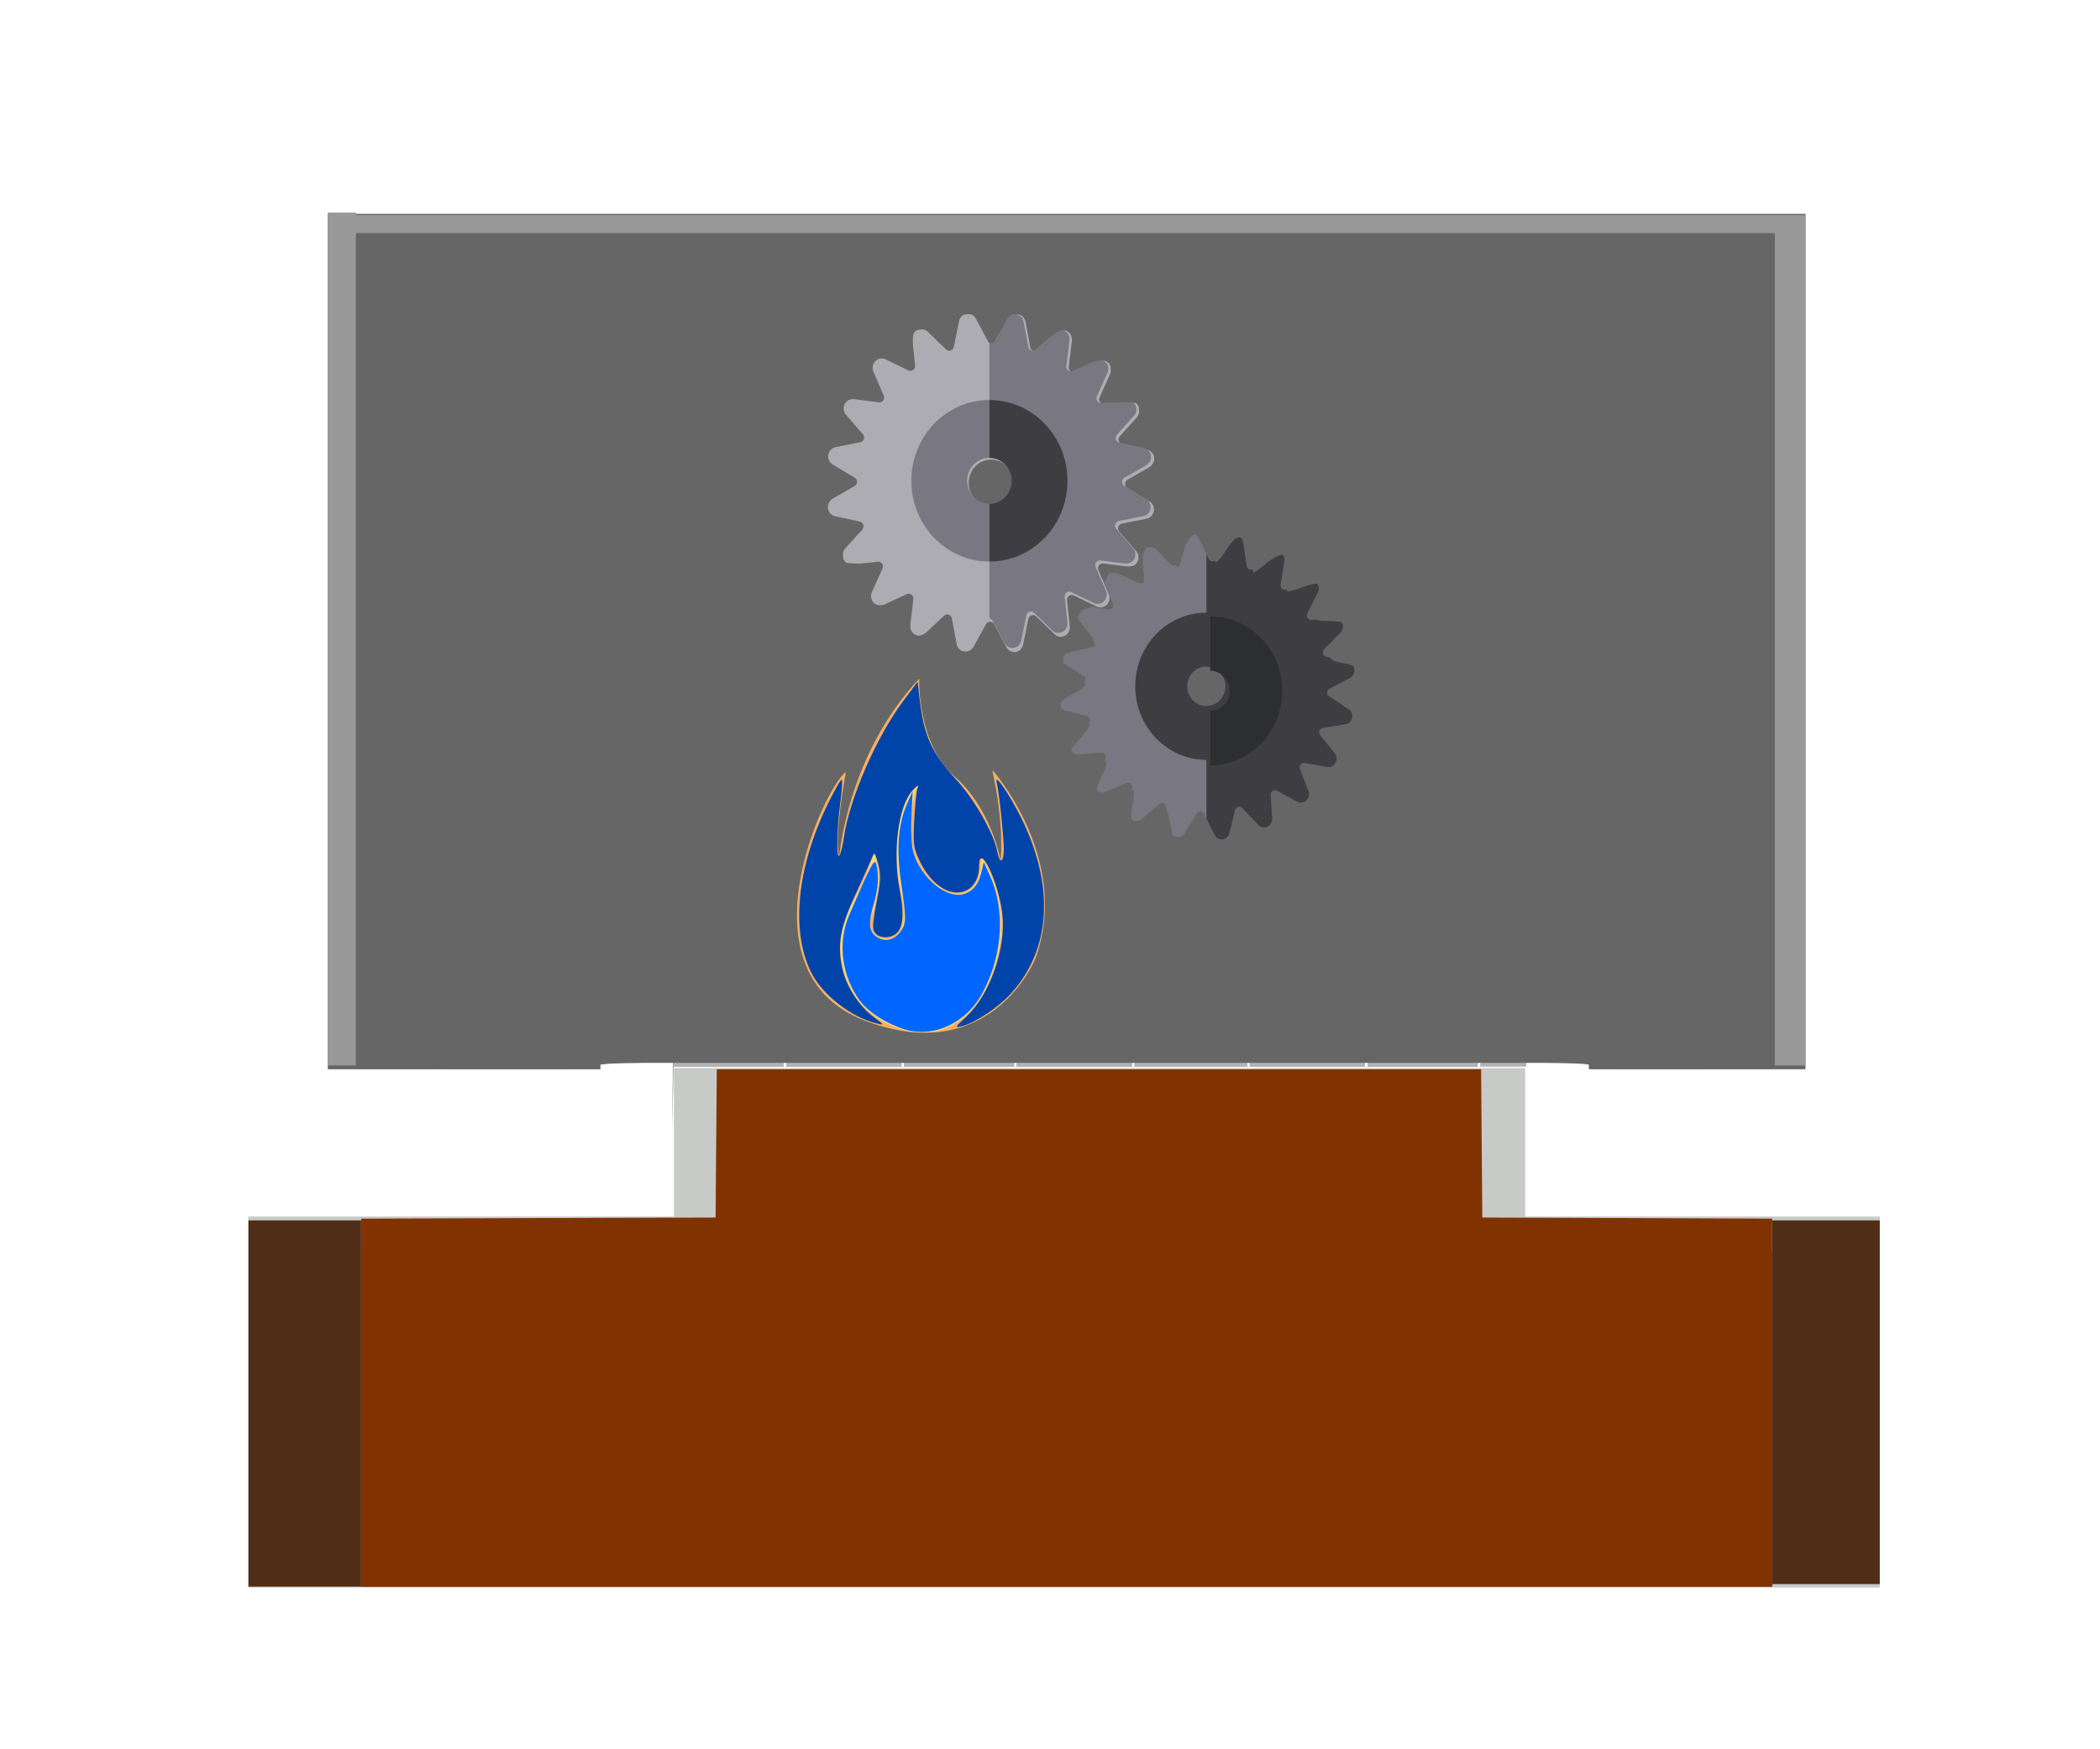 <?xml version="1.0" encoding="UTF-8" standalone="no"?>
<!-- Uploaded to: SVG Repo, www.svgrepo.com, Generator: SVG Repo Mixer Tools -->

<svg
   version="1.1"
   id="Capa_1"
   viewBox="0 0 59.206 49.314"
   xml:space="preserve"
   sodipodi:docname="zone-valve-on.svg"
   inkscape:version="1.3.2 (091e20e, 2023-11-25, custom)"
   width="59.206"
   height="49.314"
   xmlns:inkscape="http://www.inkscape.org/namespaces/inkscape"
   xmlns:sodipodi="http://sodipodi.sourceforge.net/DTD/sodipodi-0.dtd"
   xmlns="http://www.w3.org/2000/svg"
   xmlns:svg="http://www.w3.org/2000/svg"><defs
   id="defs15" /><sodipodi:namedview
   id="namedview15"
   pagecolor="#ffffff"
   bordercolor="#000000"
   borderopacity="0.25"
   inkscape:showpageshadow="2"
   inkscape:pageopacity="0.0"
   inkscape:pagecheckerboard="0"
   inkscape:deskcolor="#d1d1d1"
   inkscape:zoom="13.85"
   inkscape:cx="28.953069"
   inkscape:cy="25.451264"
   inkscape:window-width="1920"
   inkscape:window-height="1027"
   inkscape:window-x="-8"
   inkscape:window-y="-8"
   inkscape:window-maximized="1"
   inkscape:current-layer="Capa_1" />







<polygon
   style="fill:#c7cac7"
   points="43,26.5 19,26.5 19,34.5 7,34.5 7,54.5 53,54.5 53,34.5 43,34.5 "
   id="polygon6"
   transform="matrix(1,0,0,0.523,0,16.252)" />










<path
   style="fill:#999999;stroke-width:0.072"
   d="m 18.964,30.584 c 0.014,-1.128 0.025,-2.517 0.025,-3.087 v -1.035 h 1.552 1.552 v 1.805 1.805 h -1.551 -1.551 l -0.027,1.282 c -0.015,0.705 -0.016,0.358 -0.002,-0.77 z"
   id="path28" /><path
   style="fill:#999999;stroke-width:0.072"
   d="m 22.166,28.267 v -1.805 h 0.53 c 0.292,0 1.023,0.021 1.625,0.047 l 1.095,0.047 v 1.758 1.758 h -1.625 -1.625 z"
   id="path29" /><path
   style="fill:#999999;stroke-width:0.072"
   d="m 25.487,28.303 v -1.769 h 1.552 1.552 v 1.769 1.769 h -1.552 -1.552 z"
   id="path30" /><path
   style="fill:#999999;stroke-width:0.072"
   d="m 28.664,28.303 v -1.769 h 1.625 1.625 v 1.769 1.769 H 30.289 28.664 Z"
   id="path31" /><path
   style="fill:#999999;stroke-width:0.072"
   d="m 31.986,28.303 v -1.769 h 1.588 1.588 v 1.769 1.769 H 33.574 31.986 Z"
   id="path32" /><path
   style="fill:#999999;stroke-width:0.072"
   d="m 38.556,28.267 v -1.805 h 1.552 1.552 v 1.805 1.805 h -1.552 -1.552 z"
   id="path33" /><path
   style="fill:#999999;stroke-width:0.072"
   d="m 38.556,28.267 v -1.805 h 1.552 1.552 v 1.805 1.805 h -1.552 -1.552 z"
   id="path34" /><path
   style="fill:#999999;stroke-width:0.072"
   d="m 35.235,28.303 v -1.769 h 1.29 c 0.709,0 1.44,-0.021 1.625,-0.046 l 0.335,-0.046 v 1.815 1.815 h -1.625 -1.625 z"
   id="path36" /><path
   style="fill:#b3b3b3;stroke-width:0.072"
   d="m 41.733,28.267 v -1.805 h 0.65 0.65 v 1.805 1.805 h -0.65 -0.65 z"
   id="path37" /><path
   style="fill:#b3b3b3;stroke-width:0.072"
   d="m 18.989,28.267 v -1.805 h 1.552 1.552 v 1.805 1.805 H 20.542 18.989 Z"
   id="path39" /><path
   style="fill:#b3b3b3;stroke-width:0.072"
   d="m 22.166,28.271 v -1.801 l 1.173,0.035 c 0.645,0.019 1.376,0.052 1.625,0.074 l 0.451,0.039 v 1.727 1.727 h -1.625 -1.625 z"
   id="path40" /><path
   style="fill:#b3b3b3;stroke-width:0.072"
   d="m 25.487,28.303 v -1.769 h 1.552 1.552 v 1.769 1.769 h -1.552 -1.552 z"
   id="path41" /><path
   style="fill:#b3b3b3;stroke-width:0.072"
   d="m 28.664,28.303 v -1.769 h 1.625 1.625 v 1.769 1.769 H 30.289 28.664 Z"
   id="path42" /><path
   style="fill:#b3b3b3;stroke-width:0.072"
   d="m 31.986,28.303 v -1.769 h 1.588 1.588 v 1.769 1.769 H 33.574 31.986 Z"
   id="path43" /><path
   style="fill:#b3b3b3;stroke-width:0.072"
   d="m 35.235,28.303 v -1.769 h 1.51 c 0.831,0 1.562,-0.02 1.625,-0.044 0.102,-0.039 0.114,0.146 0.114,1.769 v 1.813 h -1.625 -1.625 z"
   id="path44" /><path
   style="fill:#b3b3b3;stroke-width:0.072"
   d="m 38.556,28.267 v -1.805 h 1.552 1.552 v 1.805 1.805 h -1.552 -1.552 z"
   id="path45" /><path
   style="fill:#666666;stroke-width:0.076"
   d="M 9.242,18.087 V 6.029 H 30.072 50.903 V 18.087 30.144 H 47.849 44.796 V 27.19 24.236 H 44.044 43.293 l -0.024,1.735 -0.024,1.735 -0.019,-1.735 -0.019,-1.735 h -1.797 -1.797 l -0.024,1.735 -0.024,1.735 -0.019,-1.774 c -0.018,-1.652 -0.029,-1.771 -0.166,-1.74 -0.081,0.019 -0.927,0.055 -1.881,0.081 l -1.734,0.047 -0.024,1.693 -0.024,1.693 -0.019,-1.7 -0.019,-1.7 H 33.838 31.999 l -0.024,1.7 -0.024,1.7 -0.019,-1.7 -0.019,-1.7 h -1.881 -1.881 l -0.024,1.7 -0.024,1.7 -0.019,-1.7 -0.019,-1.7 h -1.797 -1.797 l -0.024,1.7 -0.024,1.7 -0.019,-1.691 -0.019,-1.691 -0.514,-0.044 c -0.283,-0.024 -1.129,-0.044 -1.881,-0.044 H 20.622 L 20.598,25.971 20.574,27.705 20.555,25.971 20.535,24.236 h -1.789 -1.789 l -0.063,1.357 c -0.035,0.746 -0.04,2.076 -0.013,2.954 l 0.05,1.597 H 13.087 9.242 Z"
   id="path46" /><path
   style="fill:#acacb2;stroke-width:0.03"
   d="m 32.405,14.13 -0.62,-0.369 c -0.041,-0.024 -0.066,-0.069 -0.065,-0.118 3.3e-4,-0.049 0.026,-0.093 0.067,-0.117 l 0.625,-0.359 c 0.094,-0.054 0.145,-0.162 0.129,-0.272 -0.016,-0.11 -0.096,-0.197 -0.201,-0.22 l -0.7,-0.152 c -0.046,-0.01 -0.083,-0.045 -0.098,-0.091 -0.014,-0.046 -0.003,-0.097 0.029,-0.133 l 0.488,-0.541 c 0.073,-0.081 0.09,-0.201 0.042,-0.3 -0.048,-0.099 -0.15,-0.157 -0.256,-0.145 l -0.711,0.079 c -0.047,0.005 -0.093,-0.016 -0.12,-0.056 -0.027,-0.04 -0.032,-0.091 -0.012,-0.136 l 0.302,-0.671 c 0.045,-0.1 0.025,-0.219 -0.05,-0.298 -0.075,-0.079 -0.19,-0.101 -0.287,-0.056 l -0.652,0.303 c -0.043,0.02 -0.093,0.014 -0.131,-0.015 -0.038,-0.029 -0.058,-0.077 -0.052,-0.125 L 30.221,9.604 C 30.234,9.494 30.18,9.387 30.085,9.336 29.99,9.285 29.874,9.3 29.795,9.375 l -0.53,0.497 c -0.035,0.033 -0.084,0.043 -0.129,0.028 -0.045,-0.015 -0.078,-0.055 -0.087,-0.102 L 28.914,9.07 c -0.02,-0.109 -0.104,-0.193 -0.209,-0.211 -0.106,-0.018 -0.211,0.034 -0.264,0.13 l -0.356,0.642 c -0.023,0.042 -0.067,0.068 -0.114,0.068 -0.047,-3.6e-4 -0.09,-0.027 -0.113,-0.07 l -0.346,-0.648 c -0.052,-0.097 -0.156,-0.15 -0.262,-0.134 -0.106,0.017 -0.19,0.099 -0.212,0.208 L 26.89,9.781 c -0.01,0.048 -0.043,0.086 -0.088,0.101 -0.045,0.015 -0.094,0.003 -0.128,-0.03 L 26.151,9.346 c -0.078,-0.076 -0.194,-0.093 -0.289,-0.043 -0.096,0.05 -0.152,0.156 -0.14,0.266 l 0.077,0.736 c 0.005,0.048 -0.016,0.096 -0.054,0.124 -0.038,0.028 -0.088,0.033 -0.131,0.013 l -0.648,-0.313 c -0.097,-0.047 -0.212,-0.026 -0.288,0.051 -0.076,0.078 -0.098,0.196 -0.054,0.298 l 0.292,0.676 c 0.019,0.044 0.014,0.096 -0.014,0.135 -0.028,0.039 -0.074,0.06 -0.121,0.054 l -0.709,-0.091 c -0.106,-0.014 -0.209,0.043 -0.259,0.141 -0.049,0.098 -0.034,0.218 0.037,0.3 l 0.48,0.549 c 0.032,0.036 0.042,0.087 0.027,0.133 -0.015,0.046 -0.053,0.081 -0.099,0.09 l -0.702,0.141 c -0.105,0.021 -0.186,0.108 -0.204,0.217 -0.018,0.109 0.032,0.218 0.125,0.274 l 0.62,0.369 c 0.041,0.024 0.066,0.069 0.065,0.118 -3.6e-4,0.049 -0.026,0.093 -0.067,0.117 l -0.625,0.359 c -0.094,0.054 -0.145,0.162 -0.129,0.272 0.016,0.11 0.096,0.197 0.201,0.22 l 0.7,0.152 c 0.046,0.01 0.083,0.045 0.098,0.091 0.014,0.046 0.003,0.097 -0.029,0.133 l -0.488,0.541 c -0.073,0.081 -0.09,0.201 -0.042,0.3 0.048,0.099 0.15,0.157 0.256,0.145 l 0.711,-0.079 c 0.047,-0.005 0.093,0.016 0.12,0.056 0.027,0.04 0.032,0.091 0.012,0.136 l -0.302,0.671 c -0.045,0.1 -0.025,0.219 0.05,0.298 0.075,0.079 0.19,0.101 0.287,0.056 l 0.652,-0.303 c 0.043,-0.02 0.093,-0.014 0.131,0.015 0.038,0.029 0.058,0.077 0.052,0.125 l -0.087,0.735 c -0.013,0.11 0.041,0.217 0.136,0.268 0.095,0.051 0.21,0.036 0.29,-0.039 l 0.53,-0.497 c 0.035,-0.033 0.084,-0.043 0.129,-0.028 0.045,0.015 0.078,0.055 0.087,0.102 l 0.136,0.727 c 0.02,0.109 0.104,0.193 0.209,0.211 0.106,0.018 0.211,-0.034 0.264,-0.13 l 0.356,-0.642 c 0.023,-0.042 0.067,-0.068 0.114,-0.068 0.047,3.6e-4 0.09,0.027 0.113,0.07 l 0.346,0.648 c 0.052,0.097 0.156,0.15 0.262,0.134 0.106,-0.017 0.19,-0.099 0.212,-0.208 l 0.147,-0.725 c 0.01,-0.048 0.043,-0.086 0.088,-0.101 0.045,-0.015 0.094,-0.003 0.128,0.03 l 0.523,0.505 c 0.078,0.076 0.194,0.093 0.289,0.043 0.096,-0.05 0.152,-0.156 0.14,-0.266 l -0.077,-0.736 c -0.005,-0.048 0.016,-0.096 0.054,-0.124 0.038,-0.028 0.088,-0.033 0.131,-0.013 l 0.648,0.313 c 0.097,0.047 0.212,0.026 0.288,-0.051 0.076,-0.078 0.098,-0.196 0.054,-0.298 l -0.292,-0.676 c -0.019,-0.044 -0.014,-0.096 0.014,-0.135 0.028,-0.039 0.074,-0.06 0.121,-0.054 l 0.709,0.091 c 0.106,0.014 0.209,-0.043 0.259,-0.141 0.049,-0.098 0.034,-0.218 -0.037,-0.3 l -0.48,-0.549 c -0.032,-0.036 -0.042,-0.087 -0.027,-0.133 0.015,-0.046 0.053,-0.081 0.099,-0.09 l 0.702,-0.141 c 0.105,-0.021 0.186,-0.108 0.204,-0.217 0.018,-0.109 -0.032,-0.218 -0.125,-0.274 z m -4.463,0.139 c -0.349,0 -0.632,-0.293 -0.632,-0.655 0,-0.362 0.283,-0.655 0.632,-0.655 0.349,0 0.632,0.293 0.632,0.655 0,0.362 -0.283,0.655 -0.632,0.655 z"
   id="path1" /><g
   id="g4"
   transform="matrix(0.029,0,0,0.03,23.339,8.573)">
	<path
   style="fill:#797882"
   d="m 288.34,163.161 21.345,-11.819 c 3.194,-1.768 4.953,-5.337 4.408,-8.948 -0.544,-3.61 -3.274,-6.502 -6.849,-7.252 l -23.88,-5.008 c -1.572,-0.329 -2.843,-1.481 -3.328,-3.011 -0.484,-1.531 -0.107,-3.203 0.989,-4.377 l 16.648,-17.837 c 2.491,-2.669 3.061,-6.606 1.428,-9.872 -1.633,-3.267 -5.124,-5.173 -8.755,-4.781 l -24.258,2.616 c -1.596,0.172 -3.161,-0.529 -4.095,-1.835 -0.934,-1.306 -1.092,-3.013 -0.412,-4.468 l 10.321,-22.108 c 1.545,-3.309 0.87,-7.229 -1.693,-9.83 -2.563,-2.601 -6.471,-3.336 -9.803,-1.842 l -22.262,9.984 c -1.465,0.658 -3.17,0.474 -4.462,-0.48 -1.292,-0.953 -1.969,-2.529 -1.773,-4.122 l 2.985,-24.216 c 0.447,-3.624 -1.406,-7.143 -4.647,-8.826 -3.241,-1.683 -7.185,-1.173 -9.892,1.277 l -18.087,16.376 c -1.191,1.077 -2.869,1.43 -4.392,0.922 -1.523,-0.508 -2.655,-1.797 -2.96,-3.373 l -4.645,-23.952 c -0.695,-3.585 -3.545,-6.36 -7.148,-6.958 -3.602,-0.598 -7.196,1.105 -9.014,4.272 l -12.143,21.163 c -0.799,1.393 -2.287,2.246 -3.892,2.235 -0.334,-0.002 -0.661,-0.051 -0.979,-0.126 v 107.49 c 11.921,0 21.586,9.664 21.586,21.586 0,11.921 -9.664,21.586 -21.586,21.586 v 107.49 c 1.208,0.283 2.263,1.056 2.879,2.168 l 11.819,21.345 c 1.768,3.194 5.337,4.953 8.948,4.408 3.611,-0.544 6.502,-3.274 7.252,-6.849 l 5.008,-23.88 c 0.33,-1.572 1.481,-2.843 3.011,-3.328 1.531,-0.485 3.203,-0.107 4.377,0.989 l 17.837,16.648 c 2.669,2.491 6.607,3.06 9.872,1.427 3.266,-1.633 5.173,-5.124 4.781,-8.754 l -2.616,-24.258 c -0.172,-1.596 0.53,-3.161 1.835,-4.095 1.305,-0.934 3.015,-1.091 4.468,-0.412 l 22.108,10.321 c 3.309,1.545 7.229,0.87 9.83,-1.693 2.601,-2.562 3.336,-6.471 1.842,-9.803 l -9.984,-22.262 c -0.656,-1.465 -0.473,-3.17 0.48,-4.462 0.954,-1.292 2.529,-1.969 4.123,-1.773 l 24.215,2.985 c 3.624,0.447 7.143,-1.407 8.826,-4.647 1.683,-3.241 1.173,-7.186 -1.277,-9.893 l -16.376,-18.087 c -1.077,-1.19 -1.431,-2.869 -0.922,-4.392 0.508,-1.523 1.797,-2.655 3.373,-2.96 l 23.953,-4.645 c 3.584,-0.695 6.359,-3.545 6.958,-7.148 0.599,-3.602 -1.105,-7.196 -4.272,-9.014 L 288.28,170.91 c -1.393,-0.799 -2.247,-2.287 -2.235,-3.892 0.013,-1.605 0.89,-3.079 2.295,-3.857 z"
   id="path2" />
	<path
   style="fill:#797882"
   d="m 506.182,380.375 -18.817,-11.859 c -1.238,-0.78 -1.959,-2.167 -1.888,-3.63 0.072,-1.462 0.925,-2.771 2.235,-3.427 l 19.889,-9.959 c 2.977,-1.491 4.713,-4.674 4.354,-7.984 -0.359,-3.309 -2.737,-6.046 -5.964,-6.864 l -21.56,-5.464 c -1.418,-0.359 -2.534,-1.456 -2.917,-2.869 -0.383,-1.412 0.024,-2.921 1.066,-3.95 l 15.838,-15.617 c 2.37,-2.338 3.038,-5.901 1.674,-8.938 -1.364,-3.037 -4.472,-4.905 -7.793,-4.686 l -22.194,1.466 c -1.461,0.096 -2.86,-0.602 -3.661,-1.827 -0.801,-1.225 -0.88,-2.787 -0.207,-4.086 l 10.237,-19.747 c 1.532,-2.956 1.065,-6.551 -1.171,-9.018 -2.236,-2.466 -5.768,-3.283 -8.859,-2.048 l -20.655,8.253 c -1.36,0.543 -2.906,0.311 -4.046,-0.605 -1.141,-0.917 -1.698,-2.378 -1.459,-3.822 l 3.633,-21.944 c 0.544,-3.284 -1.012,-6.56 -3.9,-8.215 -2.888,-1.655 -6.501,-1.341 -9.059,0.79 l -17.093,14.232 c -1.125,0.936 -2.667,1.194 -4.035,0.673 -1.368,-0.52 -2.35,-1.736 -2.569,-3.183 l -3.326,-21.993 c -0.498,-3.291 -2.989,-5.926 -6.247,-6.608 -3.258,-0.682 -6.597,0.734 -8.372,3.551 l -11.859,18.817 c -0.781,1.238 -2.167,1.959 -3.63,1.888 -1.462,-0.071 -2.771,-0.925 -3.427,-2.235 l -9.959,-19.889 c -1.491,-2.976 -4.674,-4.712 -7.983,-4.353 -3.309,0.359 -6.047,2.737 -6.864,5.965 l -5.464,21.56 c -0.36,1.418 -1.456,2.534 -2.868,2.917 -1.413,0.383 -2.922,-0.023 -3.95,-1.066 l -15.617,-15.837 c -2.337,-2.37 -5.901,-3.038 -8.938,-1.674 -3.037,1.364 -4.905,4.471 -4.685,7.793 l 1.466,22.194 c 0.097,1.46 -0.602,2.86 -1.826,3.66 -1.225,0.802 -2.787,0.88 -4.086,0.207 l -19.747,-10.237 c -2.956,-1.532 -6.551,-1.065 -9.018,1.171 -2.466,2.236 -3.283,5.769 -2.048,8.86 l 8.253,20.655 c 0.543,1.358 0.311,2.906 -0.605,4.046 -0.917,1.141 -2.378,1.697 -3.822,1.458 l -21.944,-3.633 c -3.283,-0.544 -6.56,1.012 -8.215,3.899 -1.655,2.889 -1.34,6.501 0.79,9.059 l 14.232,17.094 c 0.936,1.125 1.194,2.667 0.674,4.035 -0.52,1.368 -1.737,2.35 -3.184,2.569 L 233,323.247 c -3.291,0.498 -5.926,2.989 -6.608,6.247 -0.681,3.259 0.734,6.597 3.551,8.372 l 18.817,11.859 c 1.238,0.78 1.96,2.167 1.888,3.629 -0.072,1.462 -0.925,2.771 -2.235,3.427 l -19.889,9.959 c -2.977,1.491 -4.713,4.674 -4.354,7.984 0.359,3.309 2.737,6.047 5.964,6.864 l 21.56,5.464 c 1.418,0.36 2.534,1.456 2.917,2.869 0.383,1.413 -0.024,2.922 -1.066,3.95 l -15.838,15.617 c -2.37,2.337 -3.038,5.901 -1.674,8.938 1.364,3.037 4.472,4.905 7.793,4.685 l 22.194,-1.466 c 1.461,-0.097 2.86,0.602 3.661,1.827 0.801,1.225 0.88,2.786 0.207,4.085 l -10.237,19.747 c -1.532,2.956 -1.065,6.551 1.171,9.018 2.236,2.466 5.768,3.283 8.859,2.048 l 20.655,-8.253 c 1.36,-0.543 2.906,-0.312 4.046,0.605 1.141,0.917 1.698,2.378 1.46,3.822 l -3.633,21.944 c -0.544,3.284 1.012,6.56 3.9,8.215 2.888,1.654 6.501,1.34 9.059,-0.79 l 17.093,-14.232 c 1.125,-0.936 2.667,-1.194 4.035,-0.674 1.368,0.52 2.35,1.737 2.569,3.184 l 3.326,21.992 c 0.498,3.291 2.989,5.926 6.247,6.608 3.258,0.682 6.597,-0.734 8.372,-3.551 l 11.859,-18.817 c 0.781,-1.237 2.167,-1.959 3.63,-1.888 1.463,0.071 2.771,0.925 3.427,2.235 l 9.959,19.889 c 1.491,2.977 4.674,4.713 7.983,4.353 3.309,-0.359 6.047,-2.737 6.864,-5.964 l 5.464,-21.562 c 0.36,-1.418 1.456,-2.534 2.868,-2.917 1.413,-0.384 2.922,0.023 3.95,1.066 l 15.617,15.837 c 2.337,2.37 5.901,3.038 8.938,1.674 3.037,-1.364 4.905,-4.472 4.685,-7.793 l -1.466,-22.194 c -0.097,-1.461 0.602,-2.86 1.826,-3.661 1.225,-0.801 2.787,-0.88 4.086,-0.207 l 19.747,10.237 c 2.956,1.532 6.551,1.065 9.018,-1.171 2.466,-2.236 3.283,-5.768 2.048,-8.86 l -8.253,-20.654 c -0.543,-1.36 -0.312,-2.906 0.605,-4.046 0.917,-1.141 2.378,-1.698 3.822,-1.46 l 21.944,3.633 c 3.284,0.543 6.56,-1.012 8.215,-3.9 1.655,-2.888 1.34,-6.501 -0.79,-9.058 l -14.232,-17.094 c -0.936,-1.125 -1.194,-2.667 -0.674,-4.035 0.52,-1.368 1.737,-2.35 3.184,-2.569 l 21.992,-3.326 c 3.291,-0.499 5.926,-2.989 6.608,-6.248 0.682,-3.259 -0.735,-6.59 -3.552,-8.365 z m -138.891,-2.684 c -10.257,-0.425 -18.225,-9.085 -17.799,-19.341 0.425,-10.255 9.085,-18.225 19.341,-17.798 10.257,0.424 18.225,9.085 17.799,19.34 -0.426,10.256 -9.085,18.226 -19.341,17.799 z"
   id="path3" />
	<path
   style="fill:#797882"
   d="m 157.096,90.139 c -41.918,0 -75.9,33.982 -75.9,75.9 0,41.918 33.982,75.9 75.9,75.9 41.918,0 75.9,-33.982 75.9,-75.9 0,-41.918 -33.982,-75.9 -75.9,-75.9 z m 0,97.486 c -11.921,0 -21.586,-9.664 -21.586,-21.586 0,-11.922 9.664,-21.586 21.586,-21.586 11.922,0 21.586,9.664 21.586,21.586 0,11.922 -9.665,21.586 -21.586,21.586 z"
   id="path4" />
</g><g
   id="g7"
   transform="matrix(0.029,0,0,0.03,23.339,8.573)">
	<path
   style="fill:#3e3e42"
   d="m 371.024,289.993 c -38.179,-1.636 -70.455,27.988 -72.091,66.166 -1.636,38.178 27.987,70.455 66.166,72.091 38.178,1.636 70.455,-27.987 72.091,-66.166 1.636,-38.179 -27.988,-70.454 -66.166,-72.091 z m -3.758,87.698 c -10.255,-0.44 -18.213,-9.109 -17.774,-19.365 0.44,-10.255 9.109,-18.213 19.365,-17.773 10.255,0.439 18.213,9.109 17.773,19.365 -0.439,10.255 -9.108,18.212 -19.364,17.773 z"
   id="path5" />
	<path
   style="fill:#3e3e42"
   d="m 178.682,166.039 c 0,11.921 -9.664,21.586 -21.586,21.586 v 54.314 c 41.918,0 75.9,-33.982 75.9,-75.9 0,-41.919 -33.982,-75.9 -75.9,-75.9 v 54.314 c 11.921,0 21.586,9.665 21.586,21.586 z"
   id="path6" />
	<path
   style="fill:#3e3e42"
   d="m 487.712,361.459 19.889,-9.959 c 2.977,-1.491 4.713,-4.674 4.354,-7.984 -0.359,-3.309 -2.737,-6.046 -5.964,-6.864 l -21.56,-5.464 c -1.418,-0.359 -2.534,-1.456 -2.917,-2.869 -0.383,-1.412 0.024,-2.921 1.066,-3.95 l 15.838,-15.617 c 2.37,-2.338 3.038,-5.901 1.674,-8.938 -1.364,-3.037 -4.472,-4.905 -7.793,-4.686 l -22.194,1.466 c -1.461,0.096 -2.86,-0.602 -3.661,-1.827 -0.801,-1.225 -0.88,-2.787 -0.207,-4.086 l 10.237,-19.747 c 1.532,-2.956 1.065,-6.551 -1.171,-9.018 -2.236,-2.466 -5.768,-3.283 -8.859,-2.048 l -20.655,8.253 c -1.36,0.543 -2.906,0.311 -4.046,-0.605 -1.141,-0.917 -1.698,-2.378 -1.46,-3.822 l 3.633,-21.944 c 0.544,-3.284 -1.012,-6.56 -3.9,-8.215 -2.888,-1.655 -6.501,-1.341 -9.059,0.79 l -17.093,14.232 c -1.125,0.936 -2.667,1.194 -4.035,0.673 -1.368,-0.52 -2.35,-1.736 -2.569,-3.183 l -3.326,-21.993 c -0.498,-3.291 -2.989,-5.926 -6.247,-6.608 -3.258,-0.682 -6.597,0.734 -8.372,3.551 l -11.859,18.817 c -0.781,1.238 -2.167,1.959 -3.63,1.888 -1.462,-0.071 -2.771,-0.925 -3.427,-2.235 l -2.338,-4.668 v 105.756 c 0.258,0 0.511,-0.018 0.771,-0.007 10.257,0.424 18.225,9.085 17.799,19.34 -0.414,9.997 -8.657,17.797 -18.57,17.793 v 105.756 l 7.621,15.22 c 1.491,2.977 4.674,4.713 7.983,4.353 3.309,-0.359 6.047,-2.737 6.864,-5.964 l 5.464,-21.562 c 0.36,-1.418 1.456,-2.534 2.868,-2.917 1.413,-0.384 2.922,0.023 3.95,1.066 l 15.617,15.837 c 2.337,2.37 5.901,3.038 8.938,1.674 3.037,-1.364 4.905,-4.472 4.685,-7.793 l -1.466,-22.194 c -0.097,-1.461 0.602,-2.86 1.826,-3.661 1.225,-0.801 2.787,-0.88 4.086,-0.207 l 19.747,10.237 c 2.956,1.532 6.551,1.065 9.018,-1.171 2.466,-2.236 3.283,-5.768 2.048,-8.86 l -8.253,-20.654 c -0.543,-1.36 -0.312,-2.906 0.605,-4.046 0.917,-1.141 2.378,-1.698 3.822,-1.46 l 21.944,3.633 c 3.284,0.543 6.56,-1.012 8.215,-3.9 1.655,-2.888 1.34,-6.501 -0.79,-9.058 l -14.232,-17.094 c -0.936,-1.125 -1.194,-2.667 -0.674,-4.035 0.52,-1.368 1.737,-2.35 3.184,-2.569 l 21.992,-3.326 c 3.291,-0.499 5.926,-2.989 6.608,-6.248 0.682,-3.259 -0.734,-6.597 -3.551,-8.372 l -18.817,-11.859 c -1.238,-0.78 -1.959,-2.167 -1.888,-3.63 0.074,-1.452 0.928,-2.763 2.237,-3.418 z"
   id="path7" />
</g><path
   style="fill:#2d2e30;stroke-width:0.03"
   d="m 34.209,17.377 c -0.029,-0.001 -0.058,-0.002 -0.087,-0.002 v 1.537 c 0.008,0 0.015,-5.4e-4 0.023,-1.88e-4 0.3,0.013 0.534,0.277 0.521,0.588 -0.013,0.303 -0.254,0.54 -0.544,0.539 v 1.537 c 1.08,8.1e-4 1.979,-0.881 2.025,-2.01 0.048,-1.159 -0.82,-2.139 -1.938,-2.189 z"
   id="path8" /><path
   style="fill:#803300;stroke-width:0.063"
   d="m 10.181,39.543 v -5.187 l 4.997,-0.016 4.997,-0.016 0.017,-2.09 0.017,-2.09 h 10.774 10.774 l 0.017,2.09 0.017,2.09 4.086,0.016 4.086,0.016 v 5.187 5.187 H 30.072 10.181 Z"
   id="path50" /><path
   style="fill:#666666;stroke-width:0.072"
   d=""
   id="path52" /><path
   style="fill:#502d16;stroke-width:0.066"
   d="m 49.964,39.531 v -5.126 h 1.516 1.516 v 5.126 5.126 h -1.516 -1.516 z"
   id="path57" /><path
   style="fill:#502d16;stroke-width:0.066"
   d="m 7.004,39.567 v -5.162 h 1.588 1.588 v 5.162 5.162 H 8.592 7.004 Z"
   id="path58" /><rect
   style="fill:#666666"
   id="rect58"
   width="31.697"
   height="6.137"
   x="15.018"
   y="23.827" /><rect
   style="fill:#999999;stroke-width:0.975"
   id="rect59"
   width="0.866"
   height="23.971"
   x="50.036"
   y="6.065" /><rect
   style="fill:#999999;stroke-width:0.98"
   id="rect60"
   width="0.794"
   height="24.043"
   x="9.242"
   y="5.993" /><path
   style="fill:#803300;stroke-width:0.069"
   d="m 10.181,40.001 v -4.728 h 2.624 c 1.443,0 3.701,-0.02 5.018,-0.044 l 2.394,-0.044 v -1.907 -1.907 h 10.758 10.758 v 1.907 1.907 l 1.961,0.044 c 1.079,0.024 2.931,0.044 4.116,0.044 h 2.154 v 4.728 4.728 H 30.072 10.181 Z"
   id="path60" /><rect
   style="fill:#999999"
   id="rect61"
   width="41.227"
   height="0.505"
   x="9.386"
   y="6.065" /><g
   id="g2"
   transform="matrix(0.193,0,0,0.208,19.788,17.467)"><path
     class="st7"
     d="m 21.04,20.63 c 0,0 -1.79,8.99 -0.96,11.47 0,0 1.1,-13.6 11.67,-24.1 0,0 -0.34,8.79 5.15,13.25 5.49,4.46 6.73,11.4 6.73,11.4 0,0 0.62,-4.74 -1.24,-12.33 0,0 11.67,12.12 6.32,25.65 0,0 -6.45,14.9 -24.92,8.38 C 5.32,47.83 17.74,22.97 21.04,20.63 Z"
     id="path1-2"
     style="fill:#f6af62" /><path
     class="st4"
     d="m 40.75,32.12 c 0.17,3.81 -1.55,4.81 -2.94,5.01 -0.89,0.13 -1.79,-0.1 -2.57,-0.53 -7.65,-4.15 -3.72,-14.29 -3.72,-14.29 -5.01,4.79 -2.4,14.74 -2.4,14.74 0,0 1.55,5.64 -1.62,6.13 -1.59,0.25 -2.33,-0.39 -2.67,-1.08 -0.31,-0.64 -0.31,-1.39 -0.04,-2.05 2.15,-5.34 0.31,-8.36 0.31,-8.36 -1.03,3.06 -2.12,5.08 -2.91,6.29 -1.12,1.72 -1.83,3.68 -1.93,5.73 C 19.9,51.35 26.3,54.4 26.3,54.4 36.81,59.76 41.53,49.96 41.53,49.96 46.96,39.52 40.75,32.12 40.75,32.12 Z"
     id="path2-9"
     style="fill:#fbd872" /></g><path
   style="fill:#0044aa;stroke-width:0.077"
   d="m 27.248,28.656 c 0.652,-0.601 1.118,-1.92 1.014,-2.868 -0.101,-0.921 -0.657,-2.081 -0.657,-1.372 0,0.336 -0.146,0.598 -0.389,0.699 -0.421,0.175 -0.954,-0.165 -1.269,-0.81 -0.193,-0.394 -0.205,-0.477 -0.172,-1.175 0.02,-0.413 0.061,-0.82 0.093,-0.905 0.044,-0.118 0.011,-0.104 -0.141,0.06 -0.403,0.437 -0.569,1.741 -0.359,2.819 0.113,0.581 0.101,0.947 -0.039,1.147 -0.14,0.199 -0.504,0.231 -0.649,0.057 -0.097,-0.117 -0.09,-0.221 0.077,-1.118 0.073,-0.394 0.073,-0.575 -0.002,-0.847 -0.091,-0.334 -0.098,-0.34 -0.173,-0.154 -0.043,0.106 -0.253,0.571 -0.466,1.034 -0.432,0.937 -0.516,1.416 -0.366,2.087 0.113,0.506 0.473,1.061 0.886,1.365 0.304,0.224 0.306,0.23 0.083,0.177 -0.708,-0.167 -1.527,-0.801 -1.844,-1.429 -0.588,-1.162 -0.411,-2.972 0.466,-4.762 0.194,-0.395 0.37,-0.701 0.392,-0.679 0.022,0.022 0.002,0.325 -0.045,0.673 -0.101,0.754 -0.111,1.625 -0.015,1.456 0.036,-0.064 0.09,-0.289 0.12,-0.501 0.156,-1.092 0.911,-2.828 1.675,-3.851 l 0.403,-0.539 0.054,0.471 c 0.12,1.048 0.342,1.539 1.039,2.292 0.503,0.544 1.056,1.512 1.15,2.016 0.07,0.372 0.187,0.333 0.186,-0.061 -7e-4,-0.362 -0.134,-1.626 -0.198,-1.868 -0.084,-0.321 0.356,0.312 0.696,1.001 0.94,1.906 0.835,3.687 -0.29,4.932 -0.361,0.4 -1.015,0.835 -1.392,0.927 -0.209,0.051 -0.201,0.035 0.135,-0.275 z"
   id="path3-8" /><path
   style="fill:#0066ff;stroke-width:0.077"
   d="m 25.47,29.009 c -0.497,-0.162 -0.976,-0.471 -1.215,-0.784 -0.523,-0.686 -0.649,-1.647 -0.316,-2.421 0.615,-1.429 0.718,-1.625 0.766,-1.446 0.079,0.296 0.055,0.71 -0.066,1.107 -0.152,0.503 -0.146,0.751 0.024,0.905 0.212,0.192 0.516,0.159 0.701,-0.075 0.191,-0.243 0.195,-0.364 0.039,-1.425 -0.137,-0.932 -0.079,-1.652 0.178,-2.23 l 0.151,-0.339 -0.036,0.693 c -0.021,0.393 9.1e-4,0.83 0.049,1.009 0.208,0.767 0.986,1.388 1.482,1.182 0.244,-0.101 0.371,-0.282 0.455,-0.651 l 0.053,-0.231 0.166,0.362 c 0.445,0.967 0.378,2.21 -0.177,3.283 -0.461,0.892 -1.409,1.338 -2.257,1.061 z"
   id="path4-0" /><path
   style="fill:#666666;stroke-width:0.072"
   d="m 9.621,30.091 0.415,-0.026 V 18.336 6.606 h 20 20 V 18.336 30.065 l 0.451,0.026 c 0.248,0.014 -0.921,0.032 -2.599,0.04 -2.67,0.012 -3.051,3.9e-4 -3.051,-0.094 0,-0.096 -1.6,-0.108 -13.971,-0.108 -12.371,0 -13.971,0.012 -13.971,0.108 0,0.095 -0.469,0.107 -3.845,0.095 -2.115,-0.007 -3.658,-0.025 -3.43,-0.04 z m 17.893,-1.26 c 1.793,-0.886 2.434,-2.853 1.661,-5.095 -0.248,-0.719 -1.085,-2.148 -1.19,-2.031 -0.014,0.016 0.016,0.272 0.066,0.57 0.05,0.298 0.112,0.818 0.136,1.155 l 0.045,0.614 -0.138,-0.373 c -0.247,-0.668 -0.58,-1.207 -1.057,-1.705 -0.257,-0.269 -0.549,-0.65 -0.649,-0.847 -0.227,-0.448 -0.394,-1.145 -0.396,-1.648 -5.87e-4,-0.212 -0.032,-0.374 -0.069,-0.361 -0.124,0.044 -0.791,0.925 -1.097,1.449 -0.386,0.66 -0.756,1.577 -0.97,2.402 -0.197,0.758 -0.231,0.526 -0.074,-0.505 0.054,-0.357 0.083,-0.666 0.064,-0.686 -0.114,-0.12 -0.71,0.981 -1.002,1.851 -0.825,2.459 -0.354,4.317 1.289,5.083 0.744,0.347 1.16,0.431 2.042,0.412 0.758,-0.016 0.825,-0.03 1.337,-0.283 z m 7.244,-5.131 c 0.058,-0.089 0.127,-0.285 0.154,-0.434 0.027,-0.149 0.073,-0.286 0.102,-0.304 0.029,-0.018 0.178,0.096 0.331,0.254 0.475,0.487 0.756,0.331 0.663,-0.368 -0.021,-0.156 -0.01,-0.302 0.024,-0.323 0.034,-0.021 0.219,0.041 0.411,0.138 0.253,0.128 0.382,0.158 0.472,0.107 0.154,-0.086 0.156,-0.232 0.007,-0.667 -0.064,-0.188 -0.1,-0.358 -0.08,-0.378 0.02,-0.02 0.199,-0.007 0.398,0.029 0.617,0.112 0.777,-0.158 0.373,-0.631 -0.118,-0.137 -0.214,-0.289 -0.214,-0.337 0,-0.048 0.138,-0.108 0.307,-0.134 0.514,-0.08 0.56,-0.105 0.559,-0.313 -1.01e-4,-0.151 -0.072,-0.239 -0.328,-0.401 -0.18,-0.114 -0.316,-0.243 -0.301,-0.287 0.015,-0.044 0.17,-0.164 0.346,-0.267 0.491,-0.287 0.461,-0.592 -0.065,-0.681 -0.488,-0.082 -0.506,-0.137 -0.171,-0.501 0.464,-0.504 0.385,-0.693 -0.289,-0.693 -0.242,0 -0.419,-0.032 -0.419,-0.075 0,-0.041 0.065,-0.202 0.144,-0.358 0.298,-0.584 0.144,-0.753 -0.47,-0.518 -0.216,0.082 -0.406,0.127 -0.424,0.099 -0.017,-0.028 -2.49e-4,-0.224 0.038,-0.435 0.116,-0.638 -0.113,-0.76 -0.629,-0.337 -0.17,0.139 -0.325,0.253 -0.346,0.253 -0.021,0 -0.059,-0.154 -0.084,-0.343 -0.066,-0.485 -0.098,-0.577 -0.218,-0.623 -0.17,-0.065 -0.274,0.009 -0.491,0.353 -0.113,0.178 -0.234,0.324 -0.269,0.324 -0.035,0 -0.146,-0.16 -0.245,-0.356 -0.099,-0.196 -0.213,-0.376 -0.252,-0.4 -0.16,-0.099 -0.341,0.109 -0.435,0.499 -0.053,0.221 -0.117,0.401 -0.142,0.401 -0.025,0 -0.173,-0.13 -0.328,-0.289 -0.459,-0.47 -0.741,-0.345 -0.656,0.292 0.026,0.2 0.029,0.394 0.005,0.432 -0.025,0.04 -0.194,-0.007 -0.398,-0.111 -0.434,-0.22 -0.578,-0.226 -0.63,-0.026 -0.037,0.143 -0.046,0.139 -0.128,-0.054 -0.048,-0.114 -0.073,-0.233 -0.055,-0.265 0.018,-0.031 0.224,-0.035 0.459,-0.009 0.713,0.081 0.834,-0.167 0.35,-0.717 -0.162,-0.184 -0.276,-0.363 -0.254,-0.399 0.022,-0.036 0.195,-0.088 0.384,-0.117 0.486,-0.073 0.61,-0.154 0.583,-0.383 -0.017,-0.144 -0.115,-0.245 -0.4,-0.41 -0.208,-0.121 -0.378,-0.252 -0.378,-0.291 0,-0.04 0.17,-0.171 0.378,-0.291 0.285,-0.165 0.383,-0.266 0.4,-0.41 0.026,-0.22 -0.092,-0.304 -0.529,-0.376 -0.502,-0.083 -0.52,-0.132 -0.183,-0.498 0.233,-0.253 0.298,-0.376 0.28,-0.532 -0.023,-0.203 -0.024,-0.203 -0.547,-0.193 -0.595,0.011 -0.616,-0.015 -0.375,-0.488 0.201,-0.394 0.166,-0.67 -0.089,-0.7 -0.106,-0.012 -0.324,0.045 -0.484,0.126 -0.446,0.228 -0.465,0.213 -0.408,-0.324 0.081,-0.755 -0.117,-0.868 -0.684,-0.394 -0.19,0.159 -0.363,0.289 -0.384,0.289 -0.021,0 -0.077,-0.187 -0.124,-0.415 -0.1,-0.486 -0.172,-0.596 -0.394,-0.596 -0.124,0 -0.212,0.094 -0.37,0.397 -0.114,0.218 -0.24,0.397 -0.28,0.397 -0.04,-4.46e-5 -0.169,-0.18 -0.288,-0.4 -0.195,-0.362 -0.236,-0.398 -0.432,-0.379 -0.197,0.019 -0.223,0.054 -0.3,0.4 -0.146,0.662 -0.139,0.658 -0.49,0.314 -0.247,-0.243 -0.356,-0.302 -0.521,-0.283 -0.206,0.024 -0.208,0.028 -0.215,0.529 -0.004,0.278 -0.012,0.528 -0.018,0.556 -0.006,0.028 -0.191,-0.029 -0.41,-0.126 -0.493,-0.218 -0.595,-0.22 -0.689,-0.013 -0.059,0.129 -0.036,0.25 0.108,0.575 0.11,0.248 0.154,0.429 0.111,0.456 -0.039,0.024 -0.25,0.022 -0.468,-0.005 -0.682,-0.085 -0.795,0.173 -0.314,0.718 0.164,0.186 0.275,0.361 0.248,0.389 -0.028,0.028 -0.251,0.1 -0.496,0.159 -0.398,0.097 -0.449,0.129 -0.468,0.302 -0.019,0.165 0.036,0.231 0.379,0.45 0.221,0.141 0.401,0.282 0.4,0.312 -6.96e-4,0.03 -0.171,0.154 -0.379,0.274 -0.285,0.165 -0.383,0.266 -0.4,0.41 -0.026,0.22 0.092,0.304 0.529,0.376 0.502,0.083 0.52,0.132 0.183,0.498 -0.233,0.253 -0.298,0.376 -0.28,0.532 0.023,0.2 0.03,0.203 0.524,0.206 0.306,0.002 0.511,0.035 0.528,0.085 0.015,0.045 -0.042,0.217 -0.126,0.381 -0.205,0.402 -0.172,0.678 0.085,0.708 0.106,0.012 0.324,-0.045 0.484,-0.126 0.446,-0.228 0.465,-0.213 0.408,0.324 -0.081,0.755 0.125,0.872 0.692,0.394 0.188,-0.159 0.358,-0.289 0.378,-0.289 0.019,0 0.057,0.106 0.083,0.235 0.145,0.71 0.177,0.776 0.385,0.776 0.164,0 0.237,-0.066 0.412,-0.373 0.117,-0.205 0.248,-0.385 0.29,-0.399 0.042,-0.014 0.155,0.14 0.25,0.343 0.289,0.617 0.66,0.642 0.759,0.051 0.028,-0.169 0.081,-0.385 0.116,-0.479 0.064,-0.17 0.067,-0.169 0.421,0.162 0.392,0.367 0.419,0.377 0.613,0.236 0.115,-0.084 0.127,-0.163 0.089,-0.575 -0.025,-0.263 -0.022,-0.492 0.007,-0.509 0.028,-0.017 0.197,0.045 0.376,0.139 0.224,0.117 0.279,0.171 0.177,0.173 -0.174,0.004 -0.321,0.133 -0.321,0.281 0,0.057 0.117,0.248 0.261,0.423 0.143,0.175 0.243,0.336 0.221,0.358 -0.022,0.022 -0.228,0.077 -0.459,0.122 -0.374,0.074 -0.422,0.104 -0.442,0.272 -0.018,0.157 0.035,0.225 0.307,0.397 0.181,0.114 0.329,0.248 0.329,0.297 7.2e-5,0.049 -0.164,0.172 -0.365,0.274 -0.317,0.161 -0.362,0.211 -0.343,0.377 0.019,0.163 0.079,0.209 0.397,0.303 0.206,0.061 0.398,0.135 0.426,0.164 0.028,0.029 -0.084,0.199 -0.248,0.377 -0.165,0.179 -0.299,0.354 -0.299,0.39 0,0.157 0.245,0.251 0.618,0.236 0.454,-0.018 0.483,0.038 0.249,0.497 -0.281,0.552 -0.117,0.717 0.484,0.487 0.212,-0.081 0.403,-0.13 0.424,-0.108 0.022,0.022 0.008,0.213 -0.031,0.425 -0.122,0.673 0.089,0.813 0.586,0.387 0.347,-0.297 0.401,-0.308 0.441,-0.09 0.132,0.703 0.149,0.74 0.333,0.74 0.137,0 0.233,-0.083 0.397,-0.342 0.119,-0.188 0.24,-0.342 0.269,-0.343 0.029,-7.3e-4 0.122,0.137 0.207,0.306 0.273,0.542 0.411,0.617 0.599,0.325 z"
   id="path61" /></svg>
